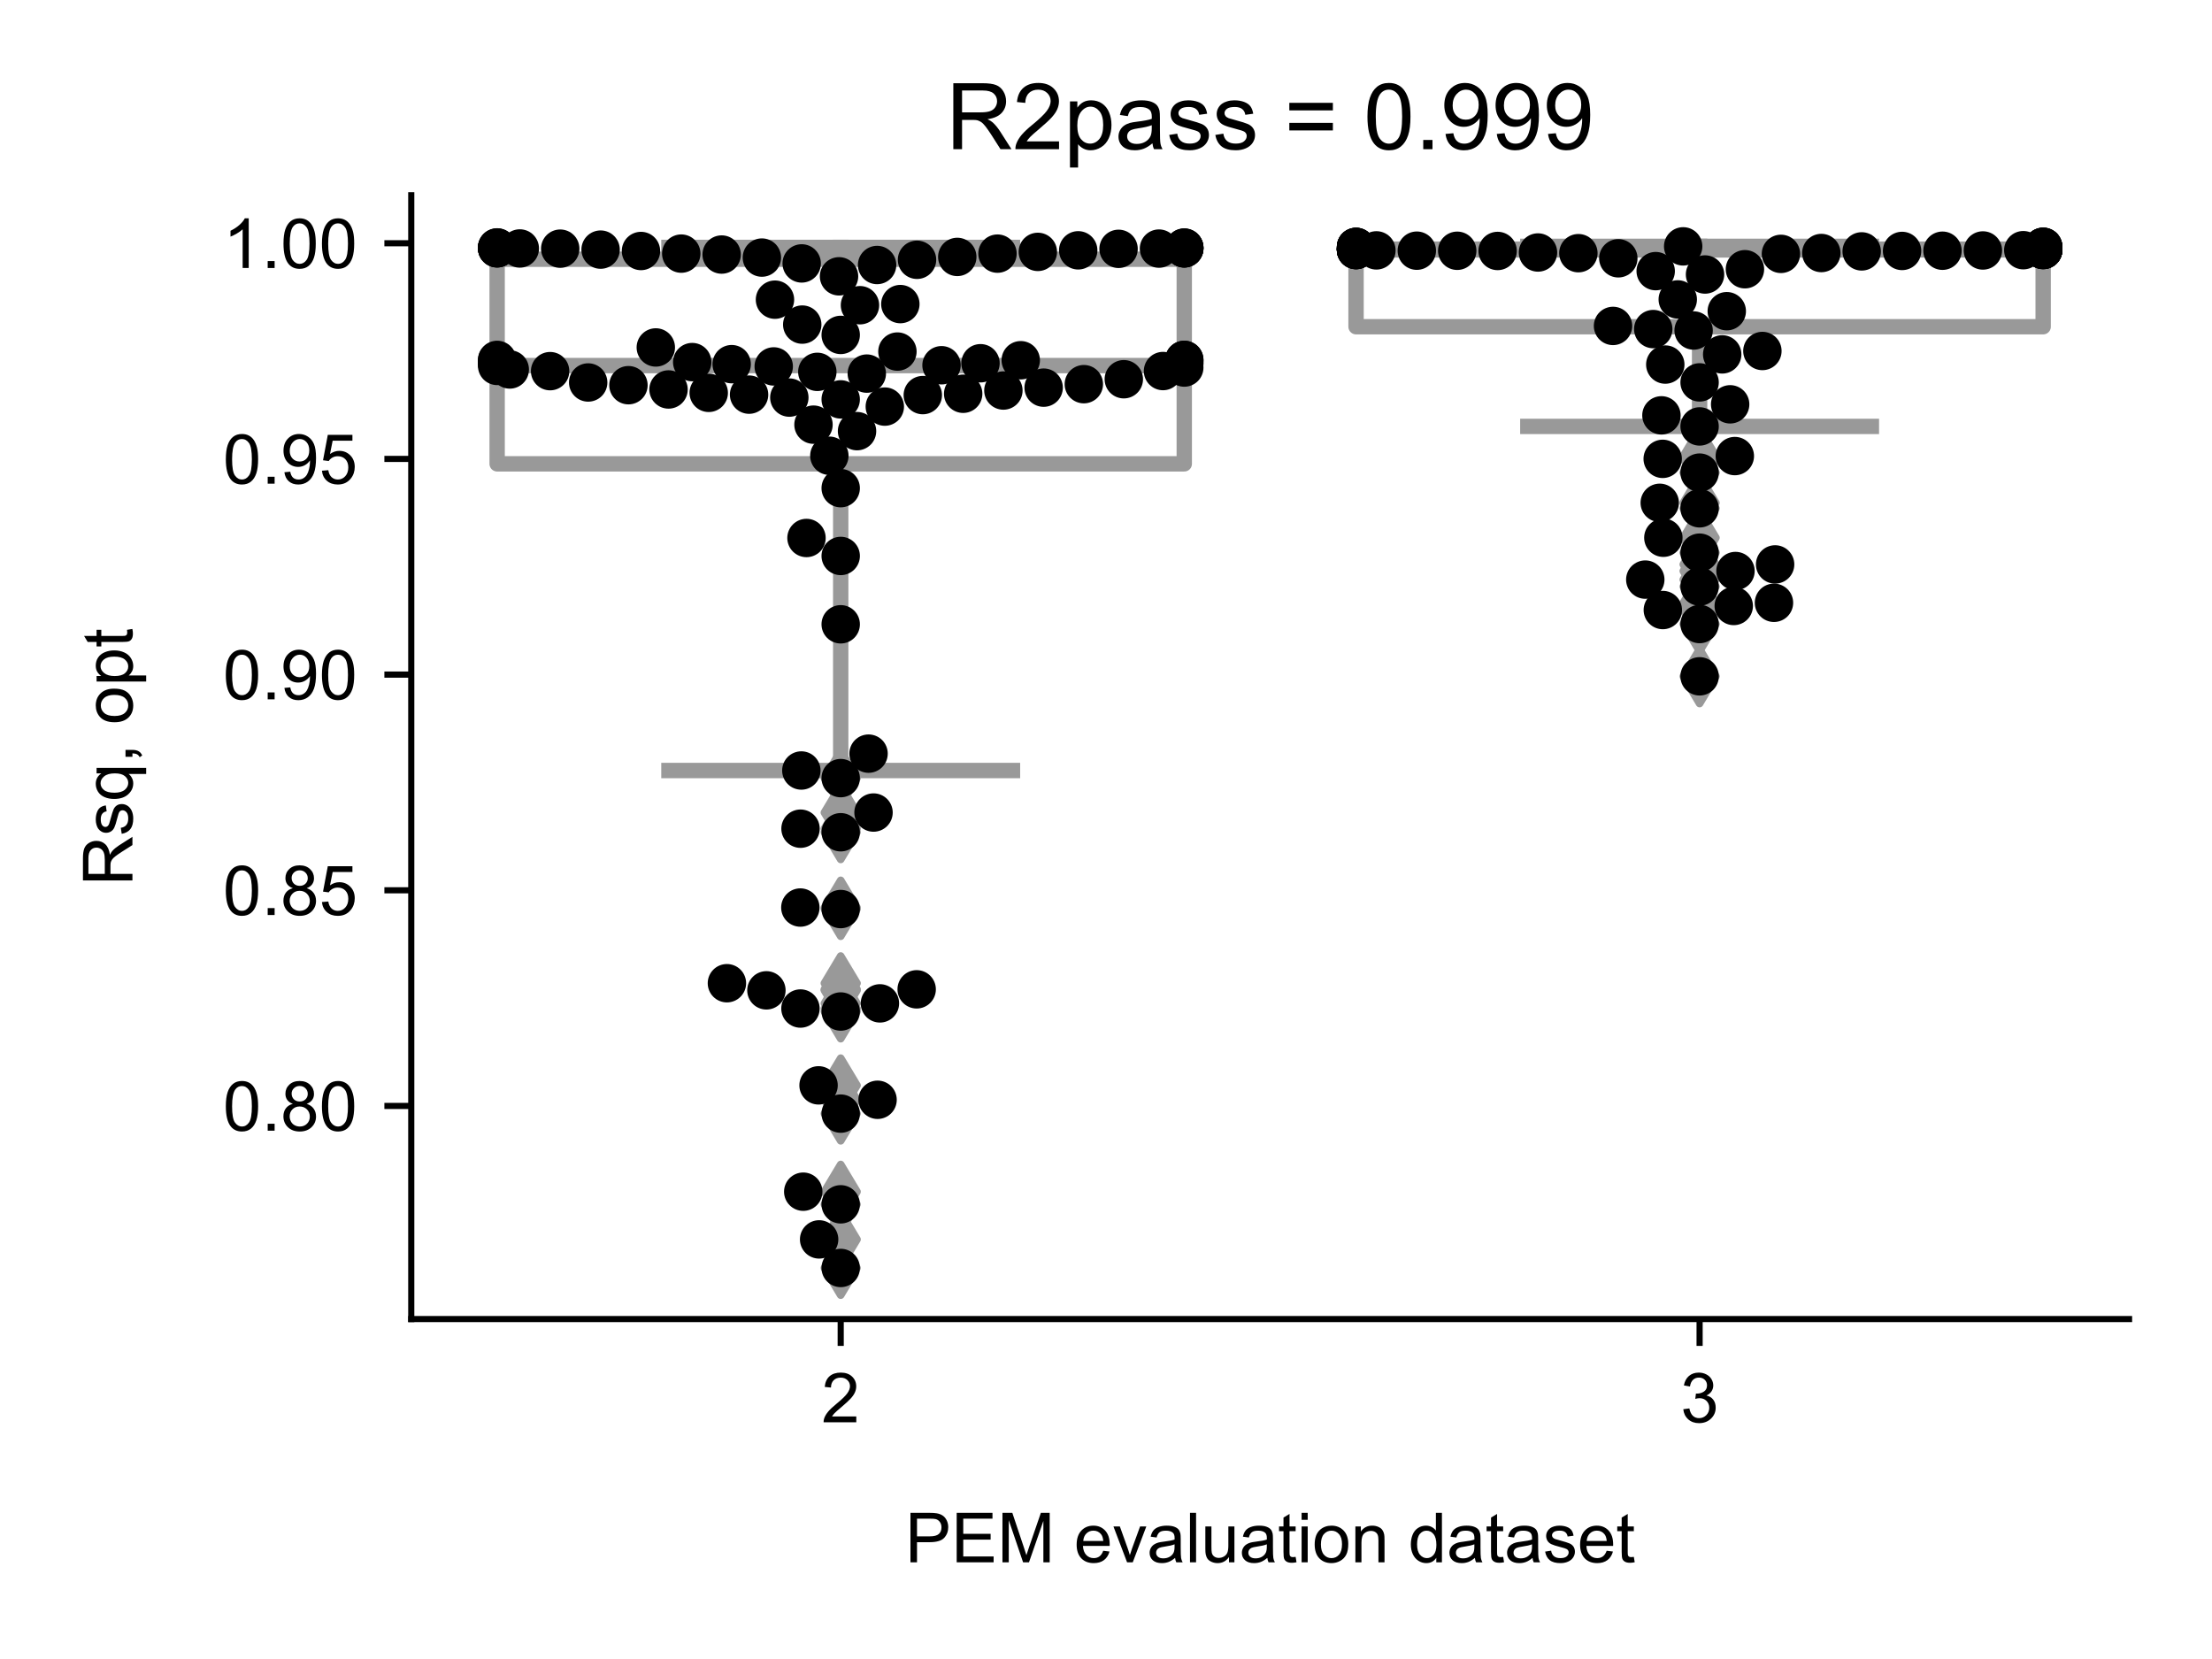 <?xml version="1.0" encoding="utf-8" standalone="no"?>
<!DOCTYPE svg PUBLIC "-//W3C//DTD SVG 1.1//EN"
  "http://www.w3.org/Graphics/SVG/1.1/DTD/svg11.dtd">
<!-- Created with matplotlib (https://matplotlib.org/) -->
<svg height="216pt" version="1.1" viewBox="0 0 288 216" width="288pt" xmlns="http://www.w3.org/2000/svg" xmlns:xlink="http://www.w3.org/1999/xlink">
 <defs>
  <style type="text/css">*{stroke-linecap:butt;stroke-linejoin:round;}</style>
 </defs>
 <g id="figure_1">
  <g id="patch_1">
   <path d="M 0 216 
L 288 216 
L 288 0 
L 0 0 
z
" style="fill:#ffffff;"/>
  </g>
  <g id="axes_1">
   <g id="patch_2">
    <path d="M 53.546 171.738 
L 277.2 171.738 
L 277.2 25.425 
L 53.546 25.425 
z
" style="fill:#ffffff;"/>
   </g>
   <g id="patch_3">
    <path clip-path="url(#p4493403060)" d="M 64.728 60.392 
L 154.19 60.392 
L 154.19 33.752 
L 64.728 33.752 
L 64.728 60.392 
z
" style="fill:#ffffff;stroke:#999999;stroke-linejoin:miter;stroke-width:2;"/>
   </g>
   <g id="patch_4">
    <path clip-path="url(#p4493403060)" d="M 176.556 42.538 
L 266.017 42.538 
L 266.017 32.438 
L 176.556 32.438 
L 176.556 42.538 
z
" style="fill:#ffffff;stroke:#999999;stroke-linejoin:miter;stroke-width:2;"/>
   </g>
   <g id="matplotlib.axis_1">
    <g id="xtick_1">
     <g id="line2d_1">
      <defs>
       <path d="M 0 0 
L 0 3.5 
" id="m672c3956d4" style="stroke:#000000;stroke-width:0.8;"/>
      </defs>
      <g>
       <use style="stroke:#000000;stroke-width:0.8;" x="109.459" xlink:href="#m672c3956d4" y="171.738"/>
      </g>
     </g>
     <g id="text_1">
      <!-- 2 -->
      <g transform="translate(106.957 185.18)scale(0.09 -0.09)">
       <defs>
        <path d="M 50.344 8.453 
L 50.344 0 
L 3.031 0 
Q 2.938 3.172 4.047 6.109 
Q 5.859 10.938 9.828 15.625 
Q 13.812 20.312 21.344 26.469 
Q 33.016 36.031 37.109 41.625 
Q 41.219 47.219 41.219 52.203 
Q 41.219 57.422 37.469 61 
Q 33.734 64.594 27.734 64.594 
Q 21.391 64.594 17.578 60.781 
Q 13.766 56.984 13.719 50.25 
L 4.688 51.172 
Q 5.609 61.281 11.656 66.578 
Q 17.719 71.875 27.938 71.875 
Q 38.234 71.875 44.234 66.156 
Q 50.25 60.453 50.25 52 
Q 50.25 47.703 48.484 43.547 
Q 46.734 39.406 42.656 34.812 
Q 38.578 30.219 29.109 22.219 
Q 21.188 15.578 18.938 13.203 
Q 16.703 10.844 15.234 8.453 
z
" id="ArialMT-50"/>
       </defs>
       <use xlink:href="#ArialMT-50"/>
      </g>
     </g>
    </g>
    <g id="xtick_2">
     <g id="line2d_2">
      <g>
       <use style="stroke:#000000;stroke-width:0.8;" x="221.286" xlink:href="#m672c3956d4" y="171.738"/>
      </g>
     </g>
     <g id="text_2">
      <!-- 3 -->
      <g transform="translate(218.784 185.18)scale(0.09 -0.09)">
       <defs>
        <path d="M 4.203 18.891 
L 12.984 20.062 
Q 14.5 12.594 18.141 9.297 
Q 21.781 6 27 6 
Q 33.203 6 37.469 10.297 
Q 41.75 14.594 41.75 20.953 
Q 41.75 27 37.797 30.922 
Q 33.844 34.859 27.734 34.859 
Q 25.25 34.859 21.531 33.891 
L 22.516 41.609 
Q 23.391 41.5 23.922 41.5 
Q 29.547 41.5 34.031 44.422 
Q 38.531 47.359 38.531 53.469 
Q 38.531 58.297 35.25 61.469 
Q 31.984 64.656 26.812 64.656 
Q 21.688 64.656 18.266 61.422 
Q 14.844 58.203 13.875 51.766 
L 5.078 53.328 
Q 6.688 62.156 12.391 67.016 
Q 18.109 71.875 26.609 71.875 
Q 32.469 71.875 37.391 69.359 
Q 42.328 66.844 44.938 62.5 
Q 47.562 58.156 47.562 53.266 
Q 47.562 48.641 45.062 44.828 
Q 42.578 41.016 37.703 38.766 
Q 44.047 37.312 47.562 32.688 
Q 51.078 28.078 51.078 21.141 
Q 51.078 11.766 44.234 5.25 
Q 37.406 -1.266 26.953 -1.266 
Q 17.531 -1.266 11.297 4.344 
Q 5.078 9.969 4.203 18.891 
z
" id="ArialMT-51"/>
       </defs>
       <use xlink:href="#ArialMT-51"/>
      </g>
     </g>
    </g>
    <g id="text_3">
     <!-- PEM evaluation dataset -->
     <g transform="translate(117.846 203.411)scale(0.09 -0.09)">
      <defs>
       <path d="M 7.719 0 
L 7.719 71.578 
L 34.719 71.578 
Q 41.844 71.578 45.609 70.906 
Q 50.875 70.016 54.438 67.547 
Q 58.016 65.094 60.188 60.641 
Q 62.359 56.203 62.359 50.875 
Q 62.359 41.75 56.547 35.422 
Q 50.734 29.109 35.547 29.109 
L 17.188 29.109 
L 17.188 0 
z
M 17.188 37.547 
L 35.688 37.547 
Q 44.875 37.547 48.734 40.969 
Q 52.594 44.391 52.594 50.594 
Q 52.594 55.078 50.312 58.266 
Q 48.047 61.469 44.344 62.5 
Q 41.938 63.141 35.5 63.141 
L 17.188 63.141 
z
" id="ArialMT-80"/>
       <path d="M 7.906 0 
L 7.906 71.578 
L 59.672 71.578 
L 59.672 63.141 
L 17.391 63.141 
L 17.391 41.219 
L 56.984 41.219 
L 56.984 32.812 
L 17.391 32.812 
L 17.391 8.453 
L 61.328 8.453 
L 61.328 0 
z
" id="ArialMT-69"/>
       <path d="M 7.422 0 
L 7.422 71.578 
L 21.688 71.578 
L 38.625 20.906 
Q 40.969 13.812 42.047 10.297 
Q 43.266 14.203 45.844 21.781 
L 62.984 71.578 
L 75.734 71.578 
L 75.734 0 
L 66.609 0 
L 66.609 59.906 
L 45.797 0 
L 37.25 0 
L 16.547 60.938 
L 16.547 0 
z
" id="ArialMT-77"/>
       <path id="ArialMT-32"/>
       <path d="M 42.094 16.703 
L 51.172 15.578 
Q 49.031 7.625 43.219 3.219 
Q 37.406 -1.172 28.375 -1.172 
Q 17 -1.172 10.328 5.828 
Q 3.656 12.844 3.656 25.484 
Q 3.656 38.578 10.391 45.797 
Q 17.141 53.031 27.875 53.031 
Q 38.281 53.031 44.875 45.953 
Q 51.469 38.875 51.469 26.031 
Q 51.469 25.25 51.422 23.688 
L 12.75 23.688 
Q 13.234 15.141 17.578 10.594 
Q 21.922 6.062 28.422 6.062 
Q 33.25 6.062 36.672 8.594 
Q 40.094 11.141 42.094 16.703 
z
M 13.234 30.906 
L 42.188 30.906 
Q 41.609 37.453 38.875 40.719 
Q 34.672 45.797 27.984 45.797 
Q 21.922 45.797 17.797 41.75 
Q 13.672 37.703 13.234 30.906 
z
" id="ArialMT-101"/>
       <path d="M 21 0 
L 1.266 51.859 
L 10.547 51.859 
L 21.688 20.797 
Q 23.484 15.766 25 10.359 
Q 26.172 14.453 28.266 20.219 
L 39.797 51.859 
L 48.828 51.859 
L 29.203 0 
z
" id="ArialMT-118"/>
       <path d="M 40.438 6.391 
Q 35.547 2.25 31.031 0.531 
Q 26.516 -1.172 21.344 -1.172 
Q 12.797 -1.172 8.203 3 
Q 3.609 7.172 3.609 13.672 
Q 3.609 17.484 5.344 20.625 
Q 7.078 23.781 9.891 25.688 
Q 12.703 27.594 16.219 28.562 
Q 18.797 29.25 24.031 29.891 
Q 34.672 31.156 39.703 32.906 
Q 39.75 34.719 39.75 35.203 
Q 39.75 40.578 37.25 42.781 
Q 33.891 45.75 27.25 45.75 
Q 21.047 45.75 18.094 43.578 
Q 15.141 41.406 13.719 35.891 
L 5.125 37.062 
Q 6.297 42.578 8.984 45.969 
Q 11.672 49.359 16.75 51.188 
Q 21.828 53.031 28.516 53.031 
Q 35.156 53.031 39.297 51.469 
Q 43.453 49.906 45.406 47.531 
Q 47.359 45.172 48.141 41.547 
Q 48.578 39.312 48.578 33.453 
L 48.578 21.734 
Q 48.578 9.469 49.141 6.219 
Q 49.703 2.984 51.375 0 
L 42.188 0 
Q 40.828 2.734 40.438 6.391 
z
M 39.703 26.031 
Q 34.906 24.078 25.344 22.703 
Q 19.922 21.922 17.672 20.938 
Q 15.438 19.969 14.203 18.094 
Q 12.984 16.219 12.984 13.922 
Q 12.984 10.406 15.641 8.062 
Q 18.312 5.719 23.438 5.719 
Q 28.516 5.719 32.469 7.938 
Q 36.422 10.156 38.281 14.016 
Q 39.703 17 39.703 22.797 
z
" id="ArialMT-97"/>
       <path d="M 6.391 0 
L 6.391 71.578 
L 15.188 71.578 
L 15.188 0 
z
" id="ArialMT-108"/>
       <path d="M 40.578 0 
L 40.578 7.625 
Q 34.516 -1.172 24.125 -1.172 
Q 19.531 -1.172 15.547 0.578 
Q 11.578 2.344 9.641 5 
Q 7.719 7.672 6.938 11.531 
Q 6.391 14.109 6.391 19.734 
L 6.391 51.859 
L 15.188 51.859 
L 15.188 23.094 
Q 15.188 16.219 15.719 13.812 
Q 16.547 10.359 19.234 8.375 
Q 21.922 6.391 25.875 6.391 
Q 29.828 6.391 33.297 8.422 
Q 36.766 10.453 38.203 13.938 
Q 39.656 17.438 39.656 24.078 
L 39.656 51.859 
L 48.438 51.859 
L 48.438 0 
z
" id="ArialMT-117"/>
       <path d="M 25.781 7.859 
L 27.047 0.094 
Q 23.344 -0.688 20.406 -0.688 
Q 15.625 -0.688 12.984 0.828 
Q 10.359 2.344 9.281 4.812 
Q 8.203 7.281 8.203 15.188 
L 8.203 45.016 
L 1.766 45.016 
L 1.766 51.859 
L 8.203 51.859 
L 8.203 64.703 
L 16.938 69.969 
L 16.938 51.859 
L 25.781 51.859 
L 25.781 45.016 
L 16.938 45.016 
L 16.938 14.703 
Q 16.938 10.938 17.406 9.859 
Q 17.875 8.797 18.922 8.156 
Q 19.969 7.516 21.922 7.516 
Q 23.391 7.516 25.781 7.859 
z
" id="ArialMT-116"/>
       <path d="M 6.641 61.469 
L 6.641 71.578 
L 15.438 71.578 
L 15.438 61.469 
z
M 6.641 0 
L 6.641 51.859 
L 15.438 51.859 
L 15.438 0 
z
" id="ArialMT-105"/>
       <path d="M 3.328 25.922 
Q 3.328 40.328 11.328 47.266 
Q 18.016 53.031 27.641 53.031 
Q 38.328 53.031 45.109 46.016 
Q 51.906 39.016 51.906 26.656 
Q 51.906 16.656 48.906 10.906 
Q 45.906 5.172 40.156 2 
Q 34.422 -1.172 27.641 -1.172 
Q 16.75 -1.172 10.031 5.812 
Q 3.328 12.797 3.328 25.922 
z
M 12.359 25.922 
Q 12.359 15.969 16.703 11.016 
Q 21.047 6.062 27.641 6.062 
Q 34.188 6.062 38.531 11.031 
Q 42.875 16.016 42.875 26.219 
Q 42.875 35.844 38.5 40.797 
Q 34.125 45.75 27.641 45.75 
Q 21.047 45.75 16.703 40.812 
Q 12.359 35.891 12.359 25.922 
z
" id="ArialMT-111"/>
       <path d="M 6.594 0 
L 6.594 51.859 
L 14.5 51.859 
L 14.5 44.484 
Q 20.219 53.031 31 53.031 
Q 35.688 53.031 39.625 51.344 
Q 43.562 49.656 45.516 46.922 
Q 47.469 44.188 48.25 40.438 
Q 48.734 37.984 48.734 31.891 
L 48.734 0 
L 39.938 0 
L 39.938 31.547 
Q 39.938 36.922 38.906 39.578 
Q 37.891 42.234 35.281 43.812 
Q 32.672 45.406 29.156 45.406 
Q 23.531 45.406 19.453 41.844 
Q 15.375 38.281 15.375 28.328 
L 15.375 0 
z
" id="ArialMT-110"/>
       <path d="M 40.234 0 
L 40.234 6.547 
Q 35.297 -1.172 25.734 -1.172 
Q 19.531 -1.172 14.328 2.25 
Q 9.125 5.672 6.266 11.797 
Q 3.422 17.922 3.422 25.875 
Q 3.422 33.641 6 39.969 
Q 8.594 46.297 13.766 49.656 
Q 18.953 53.031 25.344 53.031 
Q 30.031 53.031 33.688 51.047 
Q 37.359 49.078 39.656 45.906 
L 39.656 71.578 
L 48.391 71.578 
L 48.391 0 
z
M 12.453 25.875 
Q 12.453 15.922 16.641 10.984 
Q 20.844 6.062 26.562 6.062 
Q 32.328 6.062 36.344 10.766 
Q 40.375 15.484 40.375 25.141 
Q 40.375 35.797 36.266 40.766 
Q 32.172 45.75 26.172 45.75 
Q 20.312 45.75 16.375 40.969 
Q 12.453 36.188 12.453 25.875 
z
" id="ArialMT-100"/>
       <path d="M 3.078 15.484 
L 11.766 16.844 
Q 12.5 11.625 15.844 8.844 
Q 19.188 6.062 25.203 6.062 
Q 31.25 6.062 34.172 8.516 
Q 37.109 10.984 37.109 14.312 
Q 37.109 17.281 34.516 19 
Q 32.719 20.172 25.531 21.969 
Q 15.875 24.422 12.141 26.203 
Q 8.406 27.984 6.469 31.125 
Q 4.547 34.281 4.547 38.094 
Q 4.547 41.547 6.125 44.5 
Q 7.719 47.469 10.453 49.422 
Q 12.5 50.922 16.031 51.969 
Q 19.578 53.031 23.641 53.031 
Q 29.734 53.031 34.344 51.266 
Q 38.969 49.516 41.156 46.5 
Q 43.359 43.5 44.188 38.484 
L 35.594 37.312 
Q 35.016 41.312 32.203 43.547 
Q 29.391 45.797 24.266 45.797 
Q 18.219 45.797 15.625 43.797 
Q 13.031 41.797 13.031 39.109 
Q 13.031 37.406 14.109 36.031 
Q 15.188 34.625 17.484 33.688 
Q 18.797 33.203 25.25 31.453 
Q 34.578 28.953 38.25 27.359 
Q 41.938 25.781 44.031 22.75 
Q 46.141 19.734 46.141 15.234 
Q 46.141 10.844 43.578 6.953 
Q 41.016 3.078 36.172 0.953 
Q 31.344 -1.172 25.25 -1.172 
Q 15.141 -1.172 9.844 3.031 
Q 4.547 7.234 3.078 15.484 
z
" id="ArialMT-115"/>
      </defs>
      <use xlink:href="#ArialMT-80"/>
      <use x="66.699" xlink:href="#ArialMT-69"/>
      <use x="133.398" xlink:href="#ArialMT-77"/>
      <use x="216.699" xlink:href="#ArialMT-32"/>
      <use x="244.482" xlink:href="#ArialMT-101"/>
      <use x="300.098" xlink:href="#ArialMT-118"/>
      <use x="350.098" xlink:href="#ArialMT-97"/>
      <use x="405.713" xlink:href="#ArialMT-108"/>
      <use x="427.93" xlink:href="#ArialMT-117"/>
      <use x="483.545" xlink:href="#ArialMT-97"/>
      <use x="539.16" xlink:href="#ArialMT-116"/>
      <use x="566.943" xlink:href="#ArialMT-105"/>
      <use x="589.16" xlink:href="#ArialMT-111"/>
      <use x="644.775" xlink:href="#ArialMT-110"/>
      <use x="700.391" xlink:href="#ArialMT-32"/>
      <use x="728.174" xlink:href="#ArialMT-100"/>
      <use x="783.789" xlink:href="#ArialMT-97"/>
      <use x="839.404" xlink:href="#ArialMT-116"/>
      <use x="867.188" xlink:href="#ArialMT-97"/>
      <use x="922.803" xlink:href="#ArialMT-115"/>
      <use x="972.803" xlink:href="#ArialMT-101"/>
      <use x="1028.418" xlink:href="#ArialMT-116"/>
     </g>
    </g>
   </g>
   <g id="matplotlib.axis_2">
    <g id="ytick_1">
     <g id="line2d_3">
      <defs>
       <path d="M 0 0 
L -3.5 0 
" id="m05caed29c8" style="stroke:#000000;stroke-width:0.8;"/>
      </defs>
      <g>
       <use style="stroke:#000000;stroke-width:0.8;" x="53.546" xlink:href="#m05caed29c8" y="143.992"/>
      </g>
     </g>
     <g id="text_4">
      <!-- 0.80 -->
      <g transform="translate(29.031 147.213)scale(0.09 -0.09)">
       <defs>
        <path d="M 4.156 35.297 
Q 4.156 48 6.766 55.734 
Q 9.375 63.484 14.516 67.672 
Q 19.672 71.875 27.484 71.875 
Q 33.25 71.875 37.594 69.547 
Q 41.938 67.234 44.766 62.859 
Q 47.609 58.5 49.219 52.219 
Q 50.828 45.953 50.828 35.297 
Q 50.828 22.703 48.234 14.969 
Q 45.656 7.234 40.5 3 
Q 35.359 -1.219 27.484 -1.219 
Q 17.141 -1.219 11.234 6.203 
Q 4.156 15.141 4.156 35.297 
z
M 13.188 35.297 
Q 13.188 17.672 17.312 11.828 
Q 21.438 6 27.484 6 
Q 33.547 6 37.672 11.859 
Q 41.797 17.719 41.797 35.297 
Q 41.797 52.984 37.672 58.781 
Q 33.547 64.594 27.391 64.594 
Q 21.344 64.594 17.719 59.469 
Q 13.188 52.938 13.188 35.297 
z
" id="ArialMT-48"/>
        <path d="M 9.078 0 
L 9.078 10.016 
L 19.094 10.016 
L 19.094 0 
z
" id="ArialMT-46"/>
        <path d="M 17.672 38.812 
Q 12.203 40.828 9.562 44.531 
Q 6.938 48.25 6.938 53.422 
Q 6.938 61.234 12.547 66.547 
Q 18.172 71.875 27.484 71.875 
Q 36.859 71.875 42.578 66.422 
Q 48.297 60.984 48.297 53.172 
Q 48.297 48.188 45.672 44.5 
Q 43.062 40.828 37.75 38.812 
Q 44.344 36.672 47.781 31.875 
Q 51.219 27.094 51.219 20.453 
Q 51.219 11.281 44.719 5.031 
Q 38.234 -1.219 27.641 -1.219 
Q 17.047 -1.219 10.547 5.047 
Q 4.047 11.328 4.047 20.703 
Q 4.047 27.688 7.594 32.391 
Q 11.141 37.109 17.672 38.812 
z
M 15.922 53.719 
Q 15.922 48.641 19.188 45.406 
Q 22.469 42.188 27.688 42.188 
Q 32.766 42.188 36.016 45.375 
Q 39.266 48.578 39.266 53.219 
Q 39.266 58.062 35.906 61.359 
Q 32.562 64.656 27.594 64.656 
Q 22.562 64.656 19.234 61.422 
Q 15.922 58.203 15.922 53.719 
z
M 13.094 20.656 
Q 13.094 16.891 14.875 13.375 
Q 16.656 9.859 20.172 7.922 
Q 23.688 6 27.734 6 
Q 34.031 6 38.125 10.047 
Q 42.234 14.109 42.234 20.359 
Q 42.234 26.703 38.016 30.859 
Q 33.797 35.016 27.438 35.016 
Q 21.234 35.016 17.156 30.906 
Q 13.094 26.812 13.094 20.656 
z
" id="ArialMT-56"/>
       </defs>
       <use xlink:href="#ArialMT-48"/>
       <use x="55.615" xlink:href="#ArialMT-46"/>
       <use x="83.398" xlink:href="#ArialMT-56"/>
       <use x="139.014" xlink:href="#ArialMT-48"/>
      </g>
     </g>
    </g>
    <g id="ytick_2">
     <g id="line2d_4">
      <g>
       <use style="stroke:#000000;stroke-width:0.8;" x="53.546" xlink:href="#m05caed29c8" y="115.913"/>
      </g>
     </g>
     <g id="text_5">
      <!-- 0.85 -->
      <g transform="translate(29.031 119.134)scale(0.09 -0.09)">
       <defs>
        <path d="M 4.156 18.75 
L 13.375 19.531 
Q 14.406 12.797 18.141 9.391 
Q 21.875 6 27.156 6 
Q 33.5 6 37.891 10.781 
Q 42.281 15.578 42.281 23.484 
Q 42.281 31 38.062 35.344 
Q 33.844 39.703 27 39.703 
Q 22.75 39.703 19.328 37.766 
Q 15.922 35.844 13.969 32.766 
L 5.719 33.844 
L 12.641 70.609 
L 48.25 70.609 
L 48.25 62.203 
L 19.672 62.203 
L 15.828 42.969 
Q 22.266 47.469 29.344 47.469 
Q 38.719 47.469 45.156 40.969 
Q 51.609 34.469 51.609 24.266 
Q 51.609 14.547 45.953 7.469 
Q 39.062 -1.219 27.156 -1.219 
Q 17.391 -1.219 11.203 4.25 
Q 5.031 9.719 4.156 18.75 
z
" id="ArialMT-53"/>
       </defs>
       <use xlink:href="#ArialMT-48"/>
       <use x="55.615" xlink:href="#ArialMT-46"/>
       <use x="83.398" xlink:href="#ArialMT-56"/>
       <use x="139.014" xlink:href="#ArialMT-53"/>
      </g>
     </g>
    </g>
    <g id="ytick_3">
     <g id="line2d_5">
      <g>
       <use style="stroke:#000000;stroke-width:0.8;" x="53.546" xlink:href="#m05caed29c8" y="87.833"/>
      </g>
     </g>
     <g id="text_6">
      <!-- 0.90 -->
      <g transform="translate(29.031 91.054)scale(0.09 -0.09)">
       <defs>
        <path d="M 5.469 16.547 
L 13.922 17.328 
Q 14.984 11.375 18.016 8.688 
Q 21.047 6 25.781 6 
Q 29.828 6 32.875 7.859 
Q 35.938 9.719 37.891 12.812 
Q 39.844 15.922 41.156 21.188 
Q 42.484 26.469 42.484 31.938 
Q 42.484 32.516 42.438 33.688 
Q 39.797 29.5 35.234 26.875 
Q 30.672 24.266 25.344 24.266 
Q 16.453 24.266 10.297 30.703 
Q 4.156 37.156 4.156 47.703 
Q 4.156 58.594 10.578 65.234 
Q 17 71.875 26.656 71.875 
Q 33.641 71.875 39.422 68.109 
Q 45.219 64.359 48.219 57.391 
Q 51.219 50.438 51.219 37.25 
Q 51.219 23.531 48.234 15.406 
Q 45.266 7.281 39.375 3.031 
Q 33.5 -1.219 25.594 -1.219 
Q 17.188 -1.219 11.859 3.438 
Q 6.547 8.109 5.469 16.547 
z
M 41.453 48.141 
Q 41.453 55.719 37.422 60.156 
Q 33.406 64.594 27.734 64.594 
Q 21.875 64.594 17.531 59.812 
Q 13.188 55.031 13.188 47.406 
Q 13.188 40.578 17.312 36.297 
Q 21.438 32.031 27.484 32.031 
Q 33.594 32.031 37.516 36.297 
Q 41.453 40.578 41.453 48.141 
z
" id="ArialMT-57"/>
       </defs>
       <use xlink:href="#ArialMT-48"/>
       <use x="55.615" xlink:href="#ArialMT-46"/>
       <use x="83.398" xlink:href="#ArialMT-57"/>
       <use x="139.014" xlink:href="#ArialMT-48"/>
      </g>
     </g>
    </g>
    <g id="ytick_4">
     <g id="line2d_6">
      <g>
       <use style="stroke:#000000;stroke-width:0.8;" x="53.546" xlink:href="#m05caed29c8" y="59.753"/>
      </g>
     </g>
     <g id="text_7">
      <!-- 0.95 -->
      <g transform="translate(29.031 62.974)scale(0.09 -0.09)">
       <use xlink:href="#ArialMT-48"/>
       <use x="55.615" xlink:href="#ArialMT-46"/>
       <use x="83.398" xlink:href="#ArialMT-57"/>
       <use x="139.014" xlink:href="#ArialMT-53"/>
      </g>
     </g>
    </g>
    <g id="ytick_5">
     <g id="line2d_7">
      <g>
       <use style="stroke:#000000;stroke-width:0.8;" x="53.546" xlink:href="#m05caed29c8" y="31.673"/>
      </g>
     </g>
     <g id="text_8">
      <!-- 1.00 -->
      <g transform="translate(29.031 34.894)scale(0.09 -0.09)">
       <defs>
        <path d="M 37.25 0 
L 28.469 0 
L 28.469 56 
Q 25.297 52.984 20.141 49.953 
Q 14.984 46.922 10.891 45.406 
L 10.891 53.906 
Q 18.266 57.375 23.781 62.297 
Q 29.297 67.234 31.594 71.875 
L 37.25 71.875 
z
" id="ArialMT-49"/>
       </defs>
       <use xlink:href="#ArialMT-49"/>
       <use x="55.615" xlink:href="#ArialMT-46"/>
       <use x="83.398" xlink:href="#ArialMT-48"/>
       <use x="139.014" xlink:href="#ArialMT-48"/>
      </g>
     </g>
    </g>
    <g id="text_9">
     <!-- Rsq, opt -->
     <g transform="translate(17.242 115.339)rotate(-90)scale(0.09 -0.09)">
      <defs>
       <path d="M 7.859 0 
L 7.859 71.578 
L 39.594 71.578 
Q 49.172 71.578 54.141 69.641 
Q 59.125 67.719 62.109 62.828 
Q 65.094 57.953 65.094 52.047 
Q 65.094 44.438 60.156 39.203 
Q 55.219 33.984 44.922 32.562 
Q 48.688 30.766 50.641 29 
Q 54.781 25.203 58.5 19.484 
L 70.953 0 
L 59.031 0 
L 49.562 14.891 
Q 45.406 21.344 42.719 24.75 
Q 40.047 28.172 37.922 29.531 
Q 35.797 30.906 33.594 31.453 
Q 31.984 31.781 28.328 31.781 
L 17.328 31.781 
L 17.328 0 
z
M 17.328 39.984 
L 37.703 39.984 
Q 44.188 39.984 47.844 41.328 
Q 51.516 42.672 53.422 45.625 
Q 55.328 48.578 55.328 52.047 
Q 55.328 57.125 51.641 60.391 
Q 47.953 63.672 39.984 63.672 
L 17.328 63.672 
z
" id="ArialMT-82"/>
       <path d="M 39.656 -19.875 
L 39.656 5.516 
Q 37.594 2.641 33.906 0.734 
Q 30.219 -1.172 26.078 -1.172 
Q 16.844 -1.172 10.172 6.203 
Q 3.516 13.578 3.516 26.422 
Q 3.516 34.234 6.219 40.422 
Q 8.938 46.625 14.078 49.828 
Q 19.234 53.031 25.391 53.031 
Q 35.016 53.031 40.531 44.922 
L 40.531 51.859 
L 48.438 51.859 
L 48.438 -19.875 
z
M 12.547 26.078 
Q 12.547 16.062 16.75 11.062 
Q 20.953 6.062 26.812 6.062 
Q 32.422 6.062 36.469 10.812 
Q 40.531 15.578 40.531 25.297 
Q 40.531 35.641 36.25 40.859 
Q 31.984 46.094 26.219 46.094 
Q 20.516 46.094 16.531 41.234 
Q 12.547 36.375 12.547 26.078 
z
" id="ArialMT-113"/>
       <path d="M 8.891 0 
L 8.891 10.016 
L 18.891 10.016 
L 18.891 0 
Q 18.891 -5.516 16.938 -8.906 
Q 14.984 -12.312 10.75 -14.156 
L 8.297 -10.406 
Q 11.078 -9.188 12.391 -6.812 
Q 13.719 -4.438 13.875 0 
z
" id="ArialMT-44"/>
       <path d="M 6.594 -19.875 
L 6.594 51.859 
L 14.594 51.859 
L 14.594 45.125 
Q 17.438 49.078 21 51.047 
Q 24.562 53.031 29.641 53.031 
Q 36.281 53.031 41.359 49.609 
Q 46.438 46.188 49.016 39.953 
Q 51.609 33.734 51.609 26.312 
Q 51.609 18.359 48.75 11.984 
Q 45.906 5.609 40.453 2.219 
Q 35.016 -1.172 29 -1.172 
Q 24.609 -1.172 21.109 0.688 
Q 17.625 2.547 15.375 5.375 
L 15.375 -19.875 
z
M 14.547 25.641 
Q 14.547 15.625 18.594 10.844 
Q 22.656 6.062 28.422 6.062 
Q 34.281 6.062 38.453 11.016 
Q 42.625 15.969 42.625 26.375 
Q 42.625 36.281 38.547 41.203 
Q 34.469 46.141 28.812 46.141 
Q 23.188 46.141 18.859 40.891 
Q 14.547 35.641 14.547 25.641 
z
" id="ArialMT-112"/>
      </defs>
      <use xlink:href="#ArialMT-82"/>
      <use x="72.217" xlink:href="#ArialMT-115"/>
      <use x="122.217" xlink:href="#ArialMT-113"/>
      <use x="177.832" xlink:href="#ArialMT-44"/>
      <use x="205.615" xlink:href="#ArialMT-32"/>
      <use x="233.398" xlink:href="#ArialMT-111"/>
      <use x="289.014" xlink:href="#ArialMT-112"/>
      <use x="344.629" xlink:href="#ArialMT-116"/>
     </g>
    </g>
   </g>
   <g id="line2d_8">
    <path clip-path="url(#p4493403060)" d="M 109.459 60.392 
L 109.459 100.319 
" style="fill:none;stroke:#999999;stroke-linecap:square;stroke-width:2;"/>
   </g>
   <g id="line2d_9">
    <path clip-path="url(#p4493403060)" d="M 109.459 33.752 
L 109.459 32.212 
" style="fill:none;stroke:#999999;stroke-linecap:square;stroke-width:2;"/>
   </g>
   <g id="line2d_10">
    <path clip-path="url(#p4493403060)" d="M 87.094 100.319 
L 131.825 100.319 
" style="fill:none;stroke:#999999;stroke-linecap:square;stroke-width:2;"/>
   </g>
   <g id="line2d_11">
    <path clip-path="url(#p4493403060)" d="M 87.094 32.212 
L 131.825 32.212 
" style="fill:none;stroke:#999999;stroke-linecap:square;stroke-width:2;"/>
   </g>
   <g id="line2d_12">
    <defs>
     <path d="M -0 3.536 
L 2.121 0 
L -0 -3.536 
L -2.121 -0 
z
" id="m49750bd0b9" style="stroke:#999999;stroke-linejoin:miter;"/>
    </defs>
    <g clip-path="url(#p4493403060)">
     <use style="fill:#999999;stroke:#999999;stroke-linejoin:miter;" x="109.459" xlink:href="#m49750bd0b9" y="131.31"/>
     <use style="fill:#999999;stroke:#999999;stroke-linejoin:miter;" x="109.459" xlink:href="#m49750bd0b9" y="101.31"/>
     <use style="fill:#999999;stroke:#999999;stroke-linejoin:miter;" x="109.459" xlink:href="#m49750bd0b9" y="105.792"/>
     <use style="fill:#999999;stroke:#999999;stroke-linejoin:miter;" x="109.459" xlink:href="#m49750bd0b9" y="107.894"/>
     <use style="fill:#999999;stroke:#999999;stroke-linejoin:miter;" x="109.459" xlink:href="#m49750bd0b9" y="108.358"/>
     <use style="fill:#999999;stroke:#999999;stroke-linejoin:miter;" x="109.459" xlink:href="#m49750bd0b9" y="118.359"/>
     <use style="fill:#999999;stroke:#999999;stroke-linejoin:miter;" x="109.459" xlink:href="#m49750bd0b9" y="118.161"/>
     <use style="fill:#999999;stroke:#999999;stroke-linejoin:miter;" x="109.459" xlink:href="#m49750bd0b9" y="131.697"/>
     <use style="fill:#999999;stroke:#999999;stroke-linejoin:miter;" x="109.459" xlink:href="#m49750bd0b9" y="128.942"/>
     <use style="fill:#999999;stroke:#999999;stroke-linejoin:miter;" x="109.459" xlink:href="#m49750bd0b9" y="128.014"/>
     <use style="fill:#999999;stroke:#999999;stroke-linejoin:miter;" x="109.459" xlink:href="#m49750bd0b9" y="128.81"/>
     <use style="fill:#999999;stroke:#999999;stroke-linejoin:miter;" x="109.459" xlink:href="#m49750bd0b9" y="130.638"/>
     <use style="fill:#999999;stroke:#999999;stroke-linejoin:miter;" x="109.459" xlink:href="#m49750bd0b9" y="141.313"/>
     <use style="fill:#999999;stroke:#999999;stroke-linejoin:miter;" x="109.459" xlink:href="#m49750bd0b9" y="144.992"/>
     <use style="fill:#999999;stroke:#999999;stroke-linejoin:miter;" x="109.459" xlink:href="#m49750bd0b9" y="143.19"/>
     <use style="fill:#999999;stroke:#999999;stroke-linejoin:miter;" x="109.459" xlink:href="#m49750bd0b9" y="165.088"/>
     <use style="fill:#999999;stroke:#999999;stroke-linejoin:miter;" x="109.459" xlink:href="#m49750bd0b9" y="161.369"/>
     <use style="fill:#999999;stroke:#999999;stroke-linejoin:miter;" x="109.459" xlink:href="#m49750bd0b9" y="155.156"/>
     <use style="fill:#999999;stroke:#999999;stroke-linejoin:miter;" x="109.459" xlink:href="#m49750bd0b9" y="156.802"/>
    </g>
   </g>
   <g id="line2d_13">
    <path clip-path="url(#p4493403060)" d="M 221.286 42.538 
L 221.286 55.521 
" style="fill:none;stroke:#999999;stroke-linecap:square;stroke-width:2;"/>
   </g>
   <g id="line2d_14">
    <path clip-path="url(#p4493403060)" d="M 221.286 32.438 
L 221.286 32.076 
" style="fill:none;stroke:#999999;stroke-linecap:square;stroke-width:2;"/>
   </g>
   <g id="line2d_15">
    <path clip-path="url(#p4493403060)" d="M 198.921 55.521 
L 243.652 55.521 
" style="fill:none;stroke:#999999;stroke-linecap:square;stroke-width:2;"/>
   </g>
   <g id="line2d_16">
    <path clip-path="url(#p4493403060)" d="M 198.921 32.076 
L 243.652 32.076 
" style="fill:none;stroke:#999999;stroke-linecap:square;stroke-width:2;"/>
   </g>
   <g id="line2d_17">
    <g clip-path="url(#p4493403060)">
     <use style="fill:#999999;stroke:#999999;stroke-linejoin:miter;" x="221.286" xlink:href="#m49750bd0b9" y="61.534"/>
     <use style="fill:#999999;stroke:#999999;stroke-linejoin:miter;" x="221.286" xlink:href="#m49750bd0b9" y="59.38"/>
     <use style="fill:#999999;stroke:#999999;stroke-linejoin:miter;" x="221.286" xlink:href="#m49750bd0b9" y="59.742"/>
     <use style="fill:#999999;stroke:#999999;stroke-linejoin:miter;" x="221.286" xlink:href="#m49750bd0b9" y="66.181"/>
     <use style="fill:#999999;stroke:#999999;stroke-linejoin:miter;" x="221.286" xlink:href="#m49750bd0b9" y="70.013"/>
     <use style="fill:#999999;stroke:#999999;stroke-linejoin:miter;" x="221.286" xlink:href="#m49750bd0b9" y="65.466"/>
     <use style="fill:#999999;stroke:#999999;stroke-linejoin:miter;" x="221.286" xlink:href="#m49750bd0b9" y="78.897"/>
     <use style="fill:#999999;stroke:#999999;stroke-linejoin:miter;" x="221.286" xlink:href="#m49750bd0b9" y="71.957"/>
     <use style="fill:#999999;stroke:#999999;stroke-linejoin:miter;" x="221.286" xlink:href="#m49750bd0b9" y="78.484"/>
     <use style="fill:#999999;stroke:#999999;stroke-linejoin:miter;" x="221.286" xlink:href="#m49750bd0b9" y="74.346"/>
     <use style="fill:#999999;stroke:#999999;stroke-linejoin:miter;" x="221.286" xlink:href="#m49750bd0b9" y="75.464"/>
     <use style="fill:#999999;stroke:#999999;stroke-linejoin:miter;" x="221.286" xlink:href="#m49750bd0b9" y="73.487"/>
     <use style="fill:#999999;stroke:#999999;stroke-linejoin:miter;" x="221.286" xlink:href="#m49750bd0b9" y="81.249"/>
     <use style="fill:#999999;stroke:#999999;stroke-linejoin:miter;" x="221.286" xlink:href="#m49750bd0b9" y="76.368"/>
     <use style="fill:#999999;stroke:#999999;stroke-linejoin:miter;" x="221.286" xlink:href="#m49750bd0b9" y="88.057"/>
     <use style="fill:#999999;stroke:#999999;stroke-linejoin:miter;" x="221.286" xlink:href="#m49750bd0b9" y="79.426"/>
    </g>
   </g>
   <g id="line2d_18">
    <path clip-path="url(#p4493403060)" d="M 64.728 47.598 
L 154.19 47.598 
" style="fill:none;stroke:#999999;stroke-linecap:square;stroke-width:2;"/>
   </g>
   <g id="line2d_19">
    <path clip-path="url(#p4493403060)" d="M 176.556 32.539 
L 266.017 32.539 
" style="fill:none;stroke:#999999;stroke-linecap:square;stroke-width:2;"/>
   </g>
   <g id="patch_5">
    <path d="M 53.546 171.738 
L 53.546 25.425 
" style="fill:none;stroke:#000000;stroke-linecap:square;stroke-linejoin:miter;stroke-width:0.8;"/>
   </g>
   <g id="patch_6">
    <path d="M 53.546 171.738 
L 277.2 171.738 
" style="fill:none;stroke:#000000;stroke-linecap:square;stroke-linejoin:miter;stroke-width:0.8;"/>
   </g>
   <g id="PathCollection_1">
    <defs>
     <path d="M 0 2.5 
C 0.663 2.5 1.299 2.237 1.768 1.768 
C 2.237 1.299 2.5 0.663 2.5 -0 
C 2.5 -0.663 2.237 -1.299 1.768 -1.768 
C 1.299 -2.237 0.663 -2.5 0 -2.5 
C -0.663 -2.5 -1.299 -2.237 -1.768 -1.768 
C -2.237 -1.299 -2.5 -0.663 -2.5 0 
C -2.5 0.663 -2.237 1.299 -1.768 1.768 
C -1.299 2.237 -0.663 2.5 0 2.5 
z
" id="C0_0_bb6d4e256f"/>
    </defs>
    <g clip-path="url(#p4493403060)">
     <use x="109.459" xlink:href="#C0_0_bb6d4e256f" y="165.088"/>
    </g>
    <g clip-path="url(#p4493403060)">
     <use x="106.65" xlink:href="#C0_0_bb6d4e256f" y="161.369"/>
    </g>
    <g clip-path="url(#p4493403060)">
     <use x="109.459" xlink:href="#C0_0_bb6d4e256f" y="156.802"/>
    </g>
    <g clip-path="url(#p4493403060)">
     <use x="104.581" xlink:href="#C0_0_bb6d4e256f" y="155.156"/>
    </g>
    <g clip-path="url(#p4493403060)">
     <use x="109.459" xlink:href="#C0_0_bb6d4e256f" y="144.992"/>
    </g>
    <g clip-path="url(#p4493403060)">
     <use x="114.258" xlink:href="#C0_0_bb6d4e256f" y="143.19"/>
    </g>
    <g clip-path="url(#p4493403060)">
     <use x="106.576" xlink:href="#C0_0_bb6d4e256f" y="141.313"/>
    </g>
    <g clip-path="url(#p4493403060)">
     <use x="109.459" xlink:href="#C0_0_bb6d4e256f" y="131.697"/>
    </g>
    <g clip-path="url(#p4493403060)">
     <use x="104.219" xlink:href="#C0_0_bb6d4e256f" y="131.31"/>
    </g>
    <g clip-path="url(#p4493403060)">
     <use x="114.565" xlink:href="#C0_0_bb6d4e256f" y="130.638"/>
    </g>
    <g clip-path="url(#p4493403060)">
     <use x="99.786" xlink:href="#C0_0_bb6d4e256f" y="128.942"/>
    </g>
    <g clip-path="url(#p4493403060)">
     <use x="119.35" xlink:href="#C0_0_bb6d4e256f" y="128.81"/>
    </g>
    <g clip-path="url(#p4493403060)">
     <use x="94.644" xlink:href="#C0_0_bb6d4e256f" y="128.014"/>
    </g>
    <g clip-path="url(#p4493403060)">
     <use x="109.459" xlink:href="#C0_0_bb6d4e256f" y="118.359"/>
    </g>
    <g clip-path="url(#p4493403060)">
     <use x="104.204" xlink:href="#C0_0_bb6d4e256f" y="118.161"/>
    </g>
    <g clip-path="url(#p4493403060)">
     <use x="109.459" xlink:href="#C0_0_bb6d4e256f" y="108.358"/>
    </g>
    <g clip-path="url(#p4493403060)">
     <use x="104.228" xlink:href="#C0_0_bb6d4e256f" y="107.894"/>
    </g>
    <g clip-path="url(#p4493403060)">
     <use x="113.732" xlink:href="#C0_0_bb6d4e256f" y="105.792"/>
    </g>
    <g clip-path="url(#p4493403060)">
     <use x="109.459" xlink:href="#C0_0_bb6d4e256f" y="101.31"/>
    </g>
    <g clip-path="url(#p4493403060)">
     <use x="104.334" xlink:href="#C0_0_bb6d4e256f" y="100.319"/>
    </g>
    <g clip-path="url(#p4493403060)">
     <use x="113.085" xlink:href="#C0_0_bb6d4e256f" y="98.123"/>
    </g>
    <g clip-path="url(#p4493403060)">
     <use x="109.459" xlink:href="#C0_0_bb6d4e256f" y="81.283"/>
    </g>
    <g clip-path="url(#p4493403060)">
     <use x="109.459" xlink:href="#C0_0_bb6d4e256f" y="72.385"/>
    </g>
    <g clip-path="url(#p4493403060)">
     <use x="105.005" xlink:href="#C0_0_bb6d4e256f" y="70.045"/>
    </g>
    <g clip-path="url(#p4493403060)">
     <use x="109.459" xlink:href="#C0_0_bb6d4e256f" y="63.558"/>
    </g>
    <g clip-path="url(#p4493403060)">
     <use x="107.98" xlink:href="#C0_0_bb6d4e256f" y="59.337"/>
    </g>
    <g clip-path="url(#p4493403060)">
     <use x="111.585" xlink:href="#C0_0_bb6d4e256f" y="56.134"/>
    </g>
    <g clip-path="url(#p4493403060)">
     <use x="105.916" xlink:href="#C0_0_bb6d4e256f" y="55.291"/>
    </g>
    <g clip-path="url(#p4493403060)">
     <use x="115.201" xlink:href="#C0_0_bb6d4e256f" y="52.939"/>
    </g>
    <g clip-path="url(#p4493403060)">
     <use x="109.459" xlink:href="#C0_0_bb6d4e256f" y="52.001"/>
    </g>
    <g clip-path="url(#p4493403060)">
     <use x="102.77" xlink:href="#C0_0_bb6d4e256f" y="51.765"/>
    </g>
    <g clip-path="url(#p4493403060)">
     <use x="120.148" xlink:href="#C0_0_bb6d4e256f" y="51.441"/>
    </g>
    <g clip-path="url(#p4493403060)">
     <use x="97.529" xlink:href="#C0_0_bb6d4e256f" y="51.382"/>
    </g>
    <g clip-path="url(#p4493403060)">
     <use x="125.404" xlink:href="#C0_0_bb6d4e256f" y="51.267"/>
    </g>
    <g clip-path="url(#p4493403060)">
     <use x="92.276" xlink:href="#C0_0_bb6d4e256f" y="51.149"/>
    </g>
    <g clip-path="url(#p4493403060)">
     <use x="130.641" xlink:href="#C0_0_bb6d4e256f" y="50.846"/>
    </g>
    <g clip-path="url(#p4493403060)">
     <use x="87.042" xlink:href="#C0_0_bb6d4e256f" y="50.708"/>
    </g>
    <g clip-path="url(#p4493403060)">
     <use x="135.882" xlink:href="#C0_0_bb6d4e256f" y="50.471"/>
    </g>
    <g clip-path="url(#p4493403060)">
     <use x="81.823" xlink:href="#C0_0_bb6d4e256f" y="50.152"/>
    </g>
    <g clip-path="url(#p4493403060)">
     <use x="141.115" xlink:href="#C0_0_bb6d4e256f" y="50.018"/>
    </g>
    <g clip-path="url(#p4493403060)">
     <use x="76.58" xlink:href="#C0_0_bb6d4e256f" y="49.798"/>
    </g>
    <g clip-path="url(#p4493403060)">
     <use x="146.319" xlink:href="#C0_0_bb6d4e256f" y="49.375"/>
    </g>
    <g clip-path="url(#p4493403060)">
     <use x="112.856" xlink:href="#C0_0_bb6d4e256f" y="48.642"/>
    </g>
    <g clip-path="url(#p4493403060)">
     <use x="106.414" xlink:href="#C0_0_bb6d4e256f" y="48.415"/>
    </g>
    <g clip-path="url(#p4493403060)">
     <use x="71.624" xlink:href="#C0_0_bb6d4e256f" y="48.323"/>
    </g>
    <g clip-path="url(#p4493403060)">
     <use x="151.423" xlink:href="#C0_0_bb6d4e256f" y="48.31"/>
    </g>
    <g clip-path="url(#p4493403060)">
     <use x="66.37" xlink:href="#C0_0_bb6d4e256f" y="48.104"/>
    </g>
    <g clip-path="url(#p4493403060)">
     <use x="154.19" xlink:href="#C0_0_bb6d4e256f" y="47.854"/>
    </g>
    <g clip-path="url(#p4493403060)">
     <use x="100.738" xlink:href="#C0_0_bb6d4e256f" y="47.708"/>
    </g>
    <g clip-path="url(#p4493403060)">
     <use x="64.728" xlink:href="#C0_0_bb6d4e256f" y="47.642"/>
    </g>
    <g clip-path="url(#p4493403060)">
     <use x="122.585" xlink:href="#C0_0_bb6d4e256f" y="47.554"/>
    </g>
    <g clip-path="url(#p4493403060)">
     <use x="95.264" xlink:href="#C0_0_bb6d4e256f" y="47.413"/>
    </g>
    <g clip-path="url(#p4493403060)">
     <use x="154.19" xlink:href="#C0_0_bb6d4e256f" y="47.349"/>
    </g>
    <g clip-path="url(#p4493403060)">
     <use x="64.728" xlink:href="#C0_0_bb6d4e256f" y="47.334"/>
    </g>
    <g clip-path="url(#p4493403060)">
     <use x="127.66" xlink:href="#C0_0_bb6d4e256f" y="47.294"/>
    </g>
    <g clip-path="url(#p4493403060)">
     <use x="154.19" xlink:href="#C0_0_bb6d4e256f" y="47.264"/>
    </g>
    <g clip-path="url(#p4493403060)">
     <use x="64.728" xlink:href="#C0_0_bb6d4e256f" y="47.219"/>
    </g>
    <g clip-path="url(#p4493403060)">
     <use x="90.125" xlink:href="#C0_0_bb6d4e256f" y="47.144"/>
    </g>
    <g clip-path="url(#p4493403060)">
     <use x="154.19" xlink:href="#C0_0_bb6d4e256f" y="46.992"/>
    </g>
    <g clip-path="url(#p4493403060)">
     <use x="64.728" xlink:href="#C0_0_bb6d4e256f" y="46.938"/>
    </g>
    <g clip-path="url(#p4493403060)">
     <use x="132.9" xlink:href="#C0_0_bb6d4e256f" y="46.902"/>
    </g>
    <g clip-path="url(#p4493403060)">
     <use x="154.19" xlink:href="#C0_0_bb6d4e256f" y="46.862"/>
    </g>
    <g clip-path="url(#p4493403060)">
     <use x="64.728" xlink:href="#C0_0_bb6d4e256f" y="46.861"/>
    </g>
    <g clip-path="url(#p4493403060)">
     <use x="154.19" xlink:href="#C0_0_bb6d4e256f" y="46.855"/>
    </g>
    <g clip-path="url(#p4493403060)">
     <use x="116.843" xlink:href="#C0_0_bb6d4e256f" y="45.773"/>
    </g>
    <g clip-path="url(#p4493403060)">
     <use x="85.385" xlink:href="#C0_0_bb6d4e256f" y="45.237"/>
    </g>
    <g clip-path="url(#p4493403060)">
     <use x="109.459" xlink:href="#C0_0_bb6d4e256f" y="43.606"/>
    </g>
    <g clip-path="url(#p4493403060)">
     <use x="104.45" xlink:href="#C0_0_bb6d4e256f" y="42.262"/>
    </g>
    <g clip-path="url(#p4493403060)">
     <use x="111.967" xlink:href="#C0_0_bb6d4e256f" y="39.739"/>
    </g>
    <g clip-path="url(#p4493403060)">
     <use x="117.224" xlink:href="#C0_0_bb6d4e256f" y="39.592"/>
    </g>
    <g clip-path="url(#p4493403060)">
     <use x="100.9" xlink:href="#C0_0_bb6d4e256f" y="39.016"/>
    </g>
    <g clip-path="url(#p4493403060)">
     <use x="109.241" xlink:href="#C0_0_bb6d4e256f" y="35.977"/>
    </g>
    <g clip-path="url(#p4493403060)">
     <use x="114.197" xlink:href="#C0_0_bb6d4e256f" y="34.503"/>
    </g>
    <g clip-path="url(#p4493403060)">
     <use x="104.379" xlink:href="#C0_0_bb6d4e256f" y="34.297"/>
    </g>
    <g clip-path="url(#p4493403060)">
     <use x="119.395" xlink:href="#C0_0_bb6d4e256f" y="33.824"/>
    </g>
    <g clip-path="url(#p4493403060)">
     <use x="99.197" xlink:href="#C0_0_bb6d4e256f" y="33.537"/>
    </g>
    <g clip-path="url(#p4493403060)">
     <use x="124.636" xlink:href="#C0_0_bb6d4e256f" y="33.451"/>
    </g>
    <g clip-path="url(#p4493403060)">
     <use x="93.958" xlink:href="#C0_0_bb6d4e256f" y="33.142"/>
    </g>
    <g clip-path="url(#p4493403060)">
     <use x="129.872" xlink:href="#C0_0_bb6d4e256f" y="33.022"/>
    </g>
    <g clip-path="url(#p4493403060)">
     <use x="88.699" xlink:href="#C0_0_bb6d4e256f" y="33.02"/>
    </g>
    <g clip-path="url(#p4493403060)">
     <use x="135.126" xlink:href="#C0_0_bb6d4e256f" y="32.796"/>
    </g>
    <g clip-path="url(#p4493403060)">
     <use x="83.454" xlink:href="#C0_0_bb6d4e256f" y="32.68"/>
    </g>
    <g clip-path="url(#p4493403060)">
     <use x="140.381" xlink:href="#C0_0_bb6d4e256f" y="32.592"/>
    </g>
    <g clip-path="url(#p4493403060)">
     <use x="78.198" xlink:href="#C0_0_bb6d4e256f" y="32.5"/>
    </g>
    <g clip-path="url(#p4493403060)">
     <use x="145.636" xlink:href="#C0_0_bb6d4e256f" y="32.399"/>
    </g>
    <g clip-path="url(#p4493403060)">
     <use x="72.94" xlink:href="#C0_0_bb6d4e256f" y="32.376"/>
    </g>
    <g clip-path="url(#p4493403060)">
     <use x="150.897" xlink:href="#C0_0_bb6d4e256f" y="32.368"/>
    </g>
    <g clip-path="url(#p4493403060)">
     <use x="67.679" xlink:href="#C0_0_bb6d4e256f" y="32.351"/>
    </g>
    <g clip-path="url(#p4493403060)">
     <use x="154.19" xlink:href="#C0_0_bb6d4e256f" y="32.342"/>
    </g>
    <g clip-path="url(#p4493403060)">
     <use x="64.728" xlink:href="#C0_0_bb6d4e256f" y="32.334"/>
    </g>
    <g clip-path="url(#p4493403060)">
     <use x="154.19" xlink:href="#C0_0_bb6d4e256f" y="32.333"/>
    </g>
    <g clip-path="url(#p4493403060)">
     <use x="64.728" xlink:href="#C0_0_bb6d4e256f" y="32.332"/>
    </g>
    <g clip-path="url(#p4493403060)">
     <use x="154.19" xlink:href="#C0_0_bb6d4e256f" y="32.328"/>
    </g>
    <g clip-path="url(#p4493403060)">
     <use x="64.728" xlink:href="#C0_0_bb6d4e256f" y="32.308"/>
    </g>
    <g clip-path="url(#p4493403060)">
     <use x="154.19" xlink:href="#C0_0_bb6d4e256f" y="32.28"/>
    </g>
    <g clip-path="url(#p4493403060)">
     <use x="64.728" xlink:href="#C0_0_bb6d4e256f" y="32.267"/>
    </g>
    <g clip-path="url(#p4493403060)">
     <use x="154.19" xlink:href="#C0_0_bb6d4e256f" y="32.259"/>
    </g>
    <g clip-path="url(#p4493403060)">
     <use x="64.728" xlink:href="#C0_0_bb6d4e256f" y="32.236"/>
    </g>
    <g clip-path="url(#p4493403060)">
     <use x="154.19" xlink:href="#C0_0_bb6d4e256f" y="32.23"/>
    </g>
    <g clip-path="url(#p4493403060)">
     <use x="64.728" xlink:href="#C0_0_bb6d4e256f" y="32.212"/>
    </g>
   </g>
   <g id="PathCollection_2">
    <defs>
     <path d="M 0 2.5 
C 0.663 2.5 1.299 2.237 1.768 1.768 
C 2.237 1.299 2.5 0.663 2.5 -0 
C 2.5 -0.663 2.237 -1.299 1.768 -1.768 
C 1.299 -2.237 0.663 -2.5 0 -2.5 
C -0.663 -2.5 -1.299 -2.237 -1.768 -1.768 
C -2.237 -1.299 -2.5 -0.663 -2.5 0 
C -2.5 0.663 -2.237 1.299 -1.768 1.768 
C -1.299 2.237 -0.663 2.5 0 2.5 
z
" id="C1_0_7fc4b6ec65"/>
    </defs>
    <g clip-path="url(#p4493403060)">
     <use x="221.286" xlink:href="#C1_0_7fc4b6ec65" y="88.057"/>
    </g>
    <g clip-path="url(#p4493403060)">
     <use x="221.286" xlink:href="#C1_0_7fc4b6ec65" y="81.249"/>
    </g>
    <g clip-path="url(#p4493403060)">
     <use x="216.499" xlink:href="#C1_0_7fc4b6ec65" y="79.426"/>
    </g>
    <g clip-path="url(#p4493403060)">
     <use x="225.732" xlink:href="#C1_0_7fc4b6ec65" y="78.897"/>
    </g>
    <g clip-path="url(#p4493403060)">
     <use x="230.969" xlink:href="#C1_0_7fc4b6ec65" y="78.484"/>
    </g>
    <g clip-path="url(#p4493403060)">
     <use x="221.286" xlink:href="#C1_0_7fc4b6ec65" y="76.368"/>
    </g>
    <g clip-path="url(#p4493403060)">
     <use x="214.214" xlink:href="#C1_0_7fc4b6ec65" y="75.464"/>
    </g>
    <g clip-path="url(#p4493403060)">
     <use x="225.958" xlink:href="#C1_0_7fc4b6ec65" y="74.346"/>
    </g>
    <g clip-path="url(#p4493403060)">
     <use x="231.118" xlink:href="#C1_0_7fc4b6ec65" y="73.487"/>
    </g>
    <g clip-path="url(#p4493403060)">
     <use x="221.286" xlink:href="#C1_0_7fc4b6ec65" y="71.957"/>
    </g>
    <g clip-path="url(#p4493403060)">
     <use x="216.567" xlink:href="#C1_0_7fc4b6ec65" y="70.013"/>
    </g>
    <g clip-path="url(#p4493403060)">
     <use x="221.286" xlink:href="#C1_0_7fc4b6ec65" y="66.181"/>
    </g>
    <g clip-path="url(#p4493403060)">
     <use x="216.096" xlink:href="#C1_0_7fc4b6ec65" y="65.466"/>
    </g>
    <g clip-path="url(#p4493403060)">
     <use x="221.286" xlink:href="#C1_0_7fc4b6ec65" y="61.534"/>
    </g>
    <g clip-path="url(#p4493403060)">
     <use x="216.482" xlink:href="#C1_0_7fc4b6ec65" y="59.742"/>
    </g>
    <g clip-path="url(#p4493403060)">
     <use x="225.873" xlink:href="#C1_0_7fc4b6ec65" y="59.38"/>
    </g>
    <g clip-path="url(#p4493403060)">
     <use x="221.286" xlink:href="#C1_0_7fc4b6ec65" y="55.521"/>
    </g>
    <g clip-path="url(#p4493403060)">
     <use x="216.316" xlink:href="#C1_0_7fc4b6ec65" y="54.079"/>
    </g>
    <g clip-path="url(#p4493403060)">
     <use x="225.264" xlink:href="#C1_0_7fc4b6ec65" y="52.642"/>
    </g>
    <g clip-path="url(#p4493403060)">
     <use x="221.286" xlink:href="#C1_0_7fc4b6ec65" y="49.787"/>
    </g>
    <g clip-path="url(#p4493403060)">
     <use x="216.818" xlink:href="#C1_0_7fc4b6ec65" y="47.465"/>
    </g>
    <g clip-path="url(#p4493403060)">
     <use x="224.228" xlink:href="#C1_0_7fc4b6ec65" y="46.14"/>
    </g>
    <g clip-path="url(#p4493403060)">
     <use x="229.462" xlink:href="#C1_0_7fc4b6ec65" y="45.698"/>
    </g>
    <g clip-path="url(#p4493403060)">
     <use x="220.507" xlink:href="#C1_0_7fc4b6ec65" y="43.031"/>
    </g>
    <g clip-path="url(#p4493403060)">
     <use x="215.251" xlink:href="#C1_0_7fc4b6ec65" y="42.846"/>
    </g>
    <g clip-path="url(#p4493403060)">
     <use x="210.013" xlink:href="#C1_0_7fc4b6ec65" y="42.435"/>
    </g>
    <g clip-path="url(#p4493403060)">
     <use x="224.824" xlink:href="#C1_0_7fc4b6ec65" y="40.517"/>
    </g>
    <g clip-path="url(#p4493403060)">
     <use x="218.443" xlink:href="#C1_0_7fc4b6ec65" y="38.985"/>
    </g>
    <g clip-path="url(#p4493403060)">
     <use x="221.993" xlink:href="#C1_0_7fc4b6ec65" y="35.739"/>
    </g>
    <g clip-path="url(#p4493403060)">
     <use x="215.57" xlink:href="#C1_0_7fc4b6ec65" y="35.301"/>
    </g>
    <g clip-path="url(#p4493403060)">
     <use x="227.19" xlink:href="#C1_0_7fc4b6ec65" y="35.053"/>
    </g>
    <g clip-path="url(#p4493403060)">
     <use x="210.703" xlink:href="#C1_0_7fc4b6ec65" y="33.63"/>
    </g>
    <g clip-path="url(#p4493403060)">
     <use x="231.876" xlink:href="#C1_0_7fc4b6ec65" y="33.054"/>
    </g>
    <g clip-path="url(#p4493403060)">
     <use x="205.503" xlink:href="#C1_0_7fc4b6ec65" y="32.963"/>
    </g>
    <g clip-path="url(#p4493403060)">
     <use x="237.135" xlink:href="#C1_0_7fc4b6ec65" y="32.943"/>
    </g>
    <g clip-path="url(#p4493403060)">
     <use x="200.244" xlink:href="#C1_0_7fc4b6ec65" y="32.874"/>
    </g>
    <g clip-path="url(#p4493403060)">
     <use x="242.389" xlink:href="#C1_0_7fc4b6ec65" y="32.731"/>
    </g>
    <g clip-path="url(#p4493403060)">
     <use x="194.988" xlink:href="#C1_0_7fc4b6ec65" y="32.675"/>
    </g>
    <g clip-path="url(#p4493403060)">
     <use x="247.649" xlink:href="#C1_0_7fc4b6ec65" y="32.673"/>
    </g>
    <g clip-path="url(#p4493403060)">
     <use x="189.728" xlink:href="#C1_0_7fc4b6ec65" y="32.65"/>
    </g>
    <g clip-path="url(#p4493403060)">
     <use x="252.91" xlink:href="#C1_0_7fc4b6ec65" y="32.644"/>
    </g>
    <g clip-path="url(#p4493403060)">
     <use x="184.467" xlink:href="#C1_0_7fc4b6ec65" y="32.638"/>
    </g>
    <g clip-path="url(#p4493403060)">
     <use x="258.171" xlink:href="#C1_0_7fc4b6ec65" y="32.611"/>
    </g>
    <g clip-path="url(#p4493403060)">
     <use x="179.207" xlink:href="#C1_0_7fc4b6ec65" y="32.599"/>
    </g>
    <g clip-path="url(#p4493403060)">
     <use x="263.431" xlink:href="#C1_0_7fc4b6ec65" y="32.575"/>
    </g>
    <g clip-path="url(#p4493403060)">
     <use x="176.556" xlink:href="#C1_0_7fc4b6ec65" y="32.567"/>
    </g>
    <g clip-path="url(#p4493403060)">
     <use x="266.017" xlink:href="#C1_0_7fc4b6ec65" y="32.555"/>
    </g>
    <g clip-path="url(#p4493403060)">
     <use x="176.556" xlink:href="#C1_0_7fc4b6ec65" y="32.555"/>
    </g>
    <g clip-path="url(#p4493403060)">
     <use x="266.017" xlink:href="#C1_0_7fc4b6ec65" y="32.554"/>
    </g>
    <g clip-path="url(#p4493403060)">
     <use x="176.556" xlink:href="#C1_0_7fc4b6ec65" y="32.548"/>
    </g>
    <g clip-path="url(#p4493403060)">
     <use x="266.017" xlink:href="#C1_0_7fc4b6ec65" y="32.53"/>
    </g>
    <g clip-path="url(#p4493403060)">
     <use x="176.556" xlink:href="#C1_0_7fc4b6ec65" y="32.529"/>
    </g>
    <g clip-path="url(#p4493403060)">
     <use x="266.017" xlink:href="#C1_0_7fc4b6ec65" y="32.521"/>
    </g>
    <g clip-path="url(#p4493403060)">
     <use x="176.556" xlink:href="#C1_0_7fc4b6ec65" y="32.516"/>
    </g>
    <g clip-path="url(#p4493403060)">
     <use x="266.017" xlink:href="#C1_0_7fc4b6ec65" y="32.508"/>
    </g>
    <g clip-path="url(#p4493403060)">
     <use x="176.556" xlink:href="#C1_0_7fc4b6ec65" y="32.504"/>
    </g>
    <g clip-path="url(#p4493403060)">
     <use x="266.017" xlink:href="#C1_0_7fc4b6ec65" y="32.501"/>
    </g>
    <g clip-path="url(#p4493403060)">
     <use x="176.556" xlink:href="#C1_0_7fc4b6ec65" y="32.498"/>
    </g>
    <g clip-path="url(#p4493403060)">
     <use x="266.017" xlink:href="#C1_0_7fc4b6ec65" y="32.495"/>
    </g>
    <g clip-path="url(#p4493403060)">
     <use x="176.556" xlink:href="#C1_0_7fc4b6ec65" y="32.493"/>
    </g>
    <g clip-path="url(#p4493403060)">
     <use x="266.017" xlink:href="#C1_0_7fc4b6ec65" y="32.489"/>
    </g>
    <g clip-path="url(#p4493403060)">
     <use x="176.556" xlink:href="#C1_0_7fc4b6ec65" y="32.478"/>
    </g>
    <g clip-path="url(#p4493403060)">
     <use x="266.017" xlink:href="#C1_0_7fc4b6ec65" y="32.474"/>
    </g>
    <g clip-path="url(#p4493403060)">
     <use x="176.556" xlink:href="#C1_0_7fc4b6ec65" y="32.472"/>
    </g>
    <g clip-path="url(#p4493403060)">
     <use x="266.017" xlink:href="#C1_0_7fc4b6ec65" y="32.469"/>
    </g>
    <g clip-path="url(#p4493403060)">
     <use x="176.556" xlink:href="#C1_0_7fc4b6ec65" y="32.459"/>
    </g>
    <g clip-path="url(#p4493403060)">
     <use x="266.017" xlink:href="#C1_0_7fc4b6ec65" y="32.456"/>
    </g>
    <g clip-path="url(#p4493403060)">
     <use x="176.556" xlink:href="#C1_0_7fc4b6ec65" y="32.455"/>
    </g>
    <g clip-path="url(#p4493403060)">
     <use x="266.017" xlink:href="#C1_0_7fc4b6ec65" y="32.449"/>
    </g>
    <g clip-path="url(#p4493403060)">
     <use x="176.556" xlink:href="#C1_0_7fc4b6ec65" y="32.445"/>
    </g>
    <g clip-path="url(#p4493403060)">
     <use x="266.017" xlink:href="#C1_0_7fc4b6ec65" y="32.443"/>
    </g>
    <g clip-path="url(#p4493403060)">
     <use x="176.556" xlink:href="#C1_0_7fc4b6ec65" y="32.443"/>
    </g>
    <g clip-path="url(#p4493403060)">
     <use x="266.017" xlink:href="#C1_0_7fc4b6ec65" y="32.443"/>
    </g>
    <g clip-path="url(#p4493403060)">
     <use x="176.556" xlink:href="#C1_0_7fc4b6ec65" y="32.44"/>
    </g>
    <g clip-path="url(#p4493403060)">
     <use x="266.017" xlink:href="#C1_0_7fc4b6ec65" y="32.439"/>
    </g>
    <g clip-path="url(#p4493403060)">
     <use x="176.556" xlink:href="#C1_0_7fc4b6ec65" y="32.434"/>
    </g>
    <g clip-path="url(#p4493403060)">
     <use x="266.017" xlink:href="#C1_0_7fc4b6ec65" y="32.417"/>
    </g>
    <g clip-path="url(#p4493403060)">
     <use x="176.556" xlink:href="#C1_0_7fc4b6ec65" y="32.376"/>
    </g>
    <g clip-path="url(#p4493403060)">
     <use x="266.017" xlink:href="#C1_0_7fc4b6ec65" y="32.365"/>
    </g>
    <g clip-path="url(#p4493403060)">
     <use x="176.556" xlink:href="#C1_0_7fc4b6ec65" y="32.352"/>
    </g>
    <g clip-path="url(#p4493403060)">
     <use x="266.017" xlink:href="#C1_0_7fc4b6ec65" y="32.344"/>
    </g>
    <g clip-path="url(#p4493403060)">
     <use x="176.556" xlink:href="#C1_0_7fc4b6ec65" y="32.33"/>
    </g>
    <g clip-path="url(#p4493403060)">
     <use x="266.017" xlink:href="#C1_0_7fc4b6ec65" y="32.324"/>
    </g>
    <g clip-path="url(#p4493403060)">
     <use x="176.556" xlink:href="#C1_0_7fc4b6ec65" y="32.315"/>
    </g>
    <g clip-path="url(#p4493403060)">
     <use x="266.017" xlink:href="#C1_0_7fc4b6ec65" y="32.299"/>
    </g>
    <g clip-path="url(#p4493403060)">
     <use x="176.556" xlink:href="#C1_0_7fc4b6ec65" y="32.284"/>
    </g>
    <g clip-path="url(#p4493403060)">
     <use x="266.017" xlink:href="#C1_0_7fc4b6ec65" y="32.27"/>
    </g>
    <g clip-path="url(#p4493403060)">
     <use x="176.556" xlink:href="#C1_0_7fc4b6ec65" y="32.244"/>
    </g>
    <g clip-path="url(#p4493403060)">
     <use x="266.017" xlink:href="#C1_0_7fc4b6ec65" y="32.195"/>
    </g>
    <g clip-path="url(#p4493403060)">
     <use x="176.556" xlink:href="#C1_0_7fc4b6ec65" y="32.182"/>
    </g>
    <g clip-path="url(#p4493403060)">
     <use x="266.017" xlink:href="#C1_0_7fc4b6ec65" y="32.177"/>
    </g>
    <g clip-path="url(#p4493403060)">
     <use x="176.556" xlink:href="#C1_0_7fc4b6ec65" y="32.171"/>
    </g>
    <g clip-path="url(#p4493403060)">
     <use x="266.017" xlink:href="#C1_0_7fc4b6ec65" y="32.17"/>
    </g>
    <g clip-path="url(#p4493403060)">
     <use x="176.556" xlink:href="#C1_0_7fc4b6ec65" y="32.162"/>
    </g>
    <g clip-path="url(#p4493403060)">
     <use x="266.017" xlink:href="#C1_0_7fc4b6ec65" y="32.148"/>
    </g>
    <g clip-path="url(#p4493403060)">
     <use x="176.556" xlink:href="#C1_0_7fc4b6ec65" y="32.145"/>
    </g>
    <g clip-path="url(#p4493403060)">
     <use x="266.017" xlink:href="#C1_0_7fc4b6ec65" y="32.143"/>
    </g>
    <g clip-path="url(#p4493403060)">
     <use x="176.556" xlink:href="#C1_0_7fc4b6ec65" y="32.142"/>
    </g>
    <g clip-path="url(#p4493403060)">
     <use x="266.017" xlink:href="#C1_0_7fc4b6ec65" y="32.124"/>
    </g>
    <g clip-path="url(#p4493403060)">
     <use x="219.147" xlink:href="#C1_0_7fc4b6ec65" y="32.076"/>
    </g>
   </g>
   <g id="text_10">
    <!-- R2pass = 0.999 -->
    <g transform="translate(123.179 19.425)scale(0.12 -0.12)">
     <defs>
      <path d="M 52.828 42.094 
L 5.562 42.094 
L 5.562 50.297 
L 52.828 50.297 
z
M 52.828 20.359 
L 5.562 20.359 
L 5.562 28.562 
L 52.828 28.562 
z
" id="ArialMT-61"/>
     </defs>
     <use xlink:href="#ArialMT-82"/>
     <use x="72.217" xlink:href="#ArialMT-50"/>
     <use x="127.832" xlink:href="#ArialMT-112"/>
     <use x="183.447" xlink:href="#ArialMT-97"/>
     <use x="239.062" xlink:href="#ArialMT-115"/>
     <use x="289.062" xlink:href="#ArialMT-115"/>
     <use x="339.062" xlink:href="#ArialMT-32"/>
     <use x="366.846" xlink:href="#ArialMT-61"/>
     <use x="425.244" xlink:href="#ArialMT-32"/>
     <use x="453.027" xlink:href="#ArialMT-48"/>
     <use x="508.643" xlink:href="#ArialMT-46"/>
     <use x="536.426" xlink:href="#ArialMT-57"/>
     <use x="592.041" xlink:href="#ArialMT-57"/>
     <use x="647.656" xlink:href="#ArialMT-57"/>
    </g>
   </g>
  </g>
 </g>
 <defs>
  <clipPath id="p4493403060">
   <rect height="146.313" width="223.654" x="53.546" y="25.425"/>
  </clipPath>
 </defs>
</svg>
